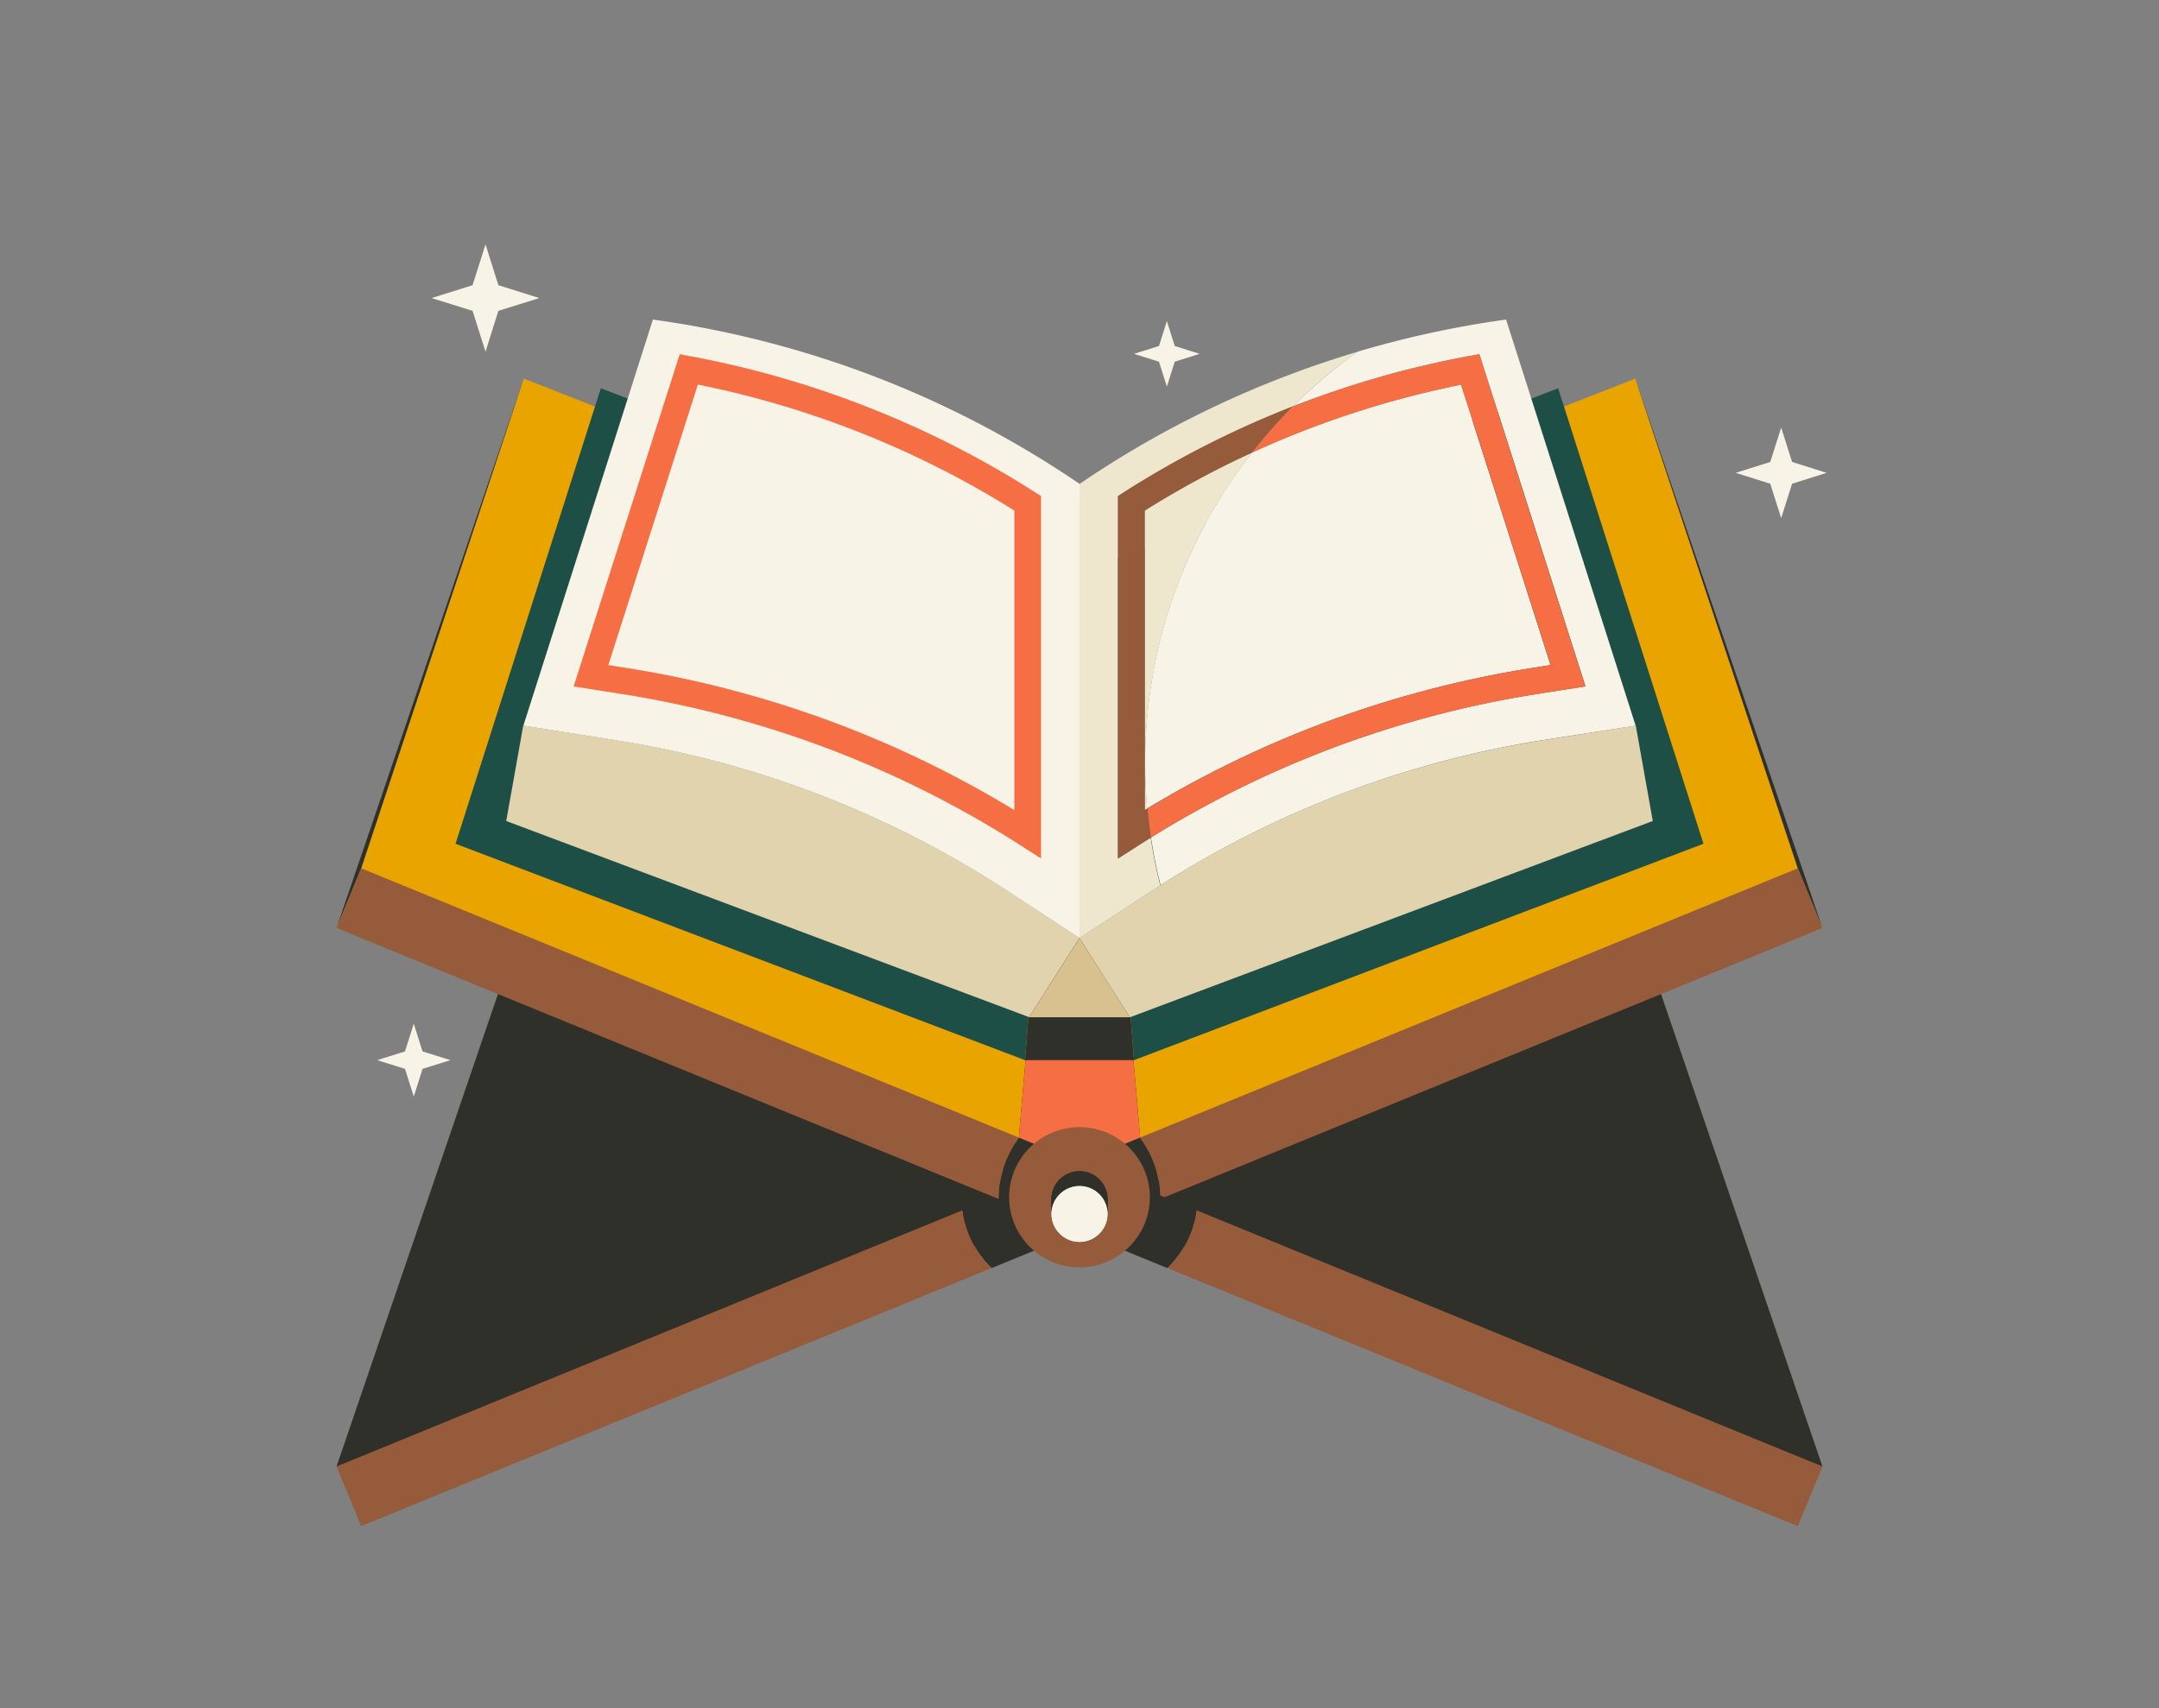 <svg width="139" height="110" fill="none" xmlns="http://www.w3.org/2000/svg"><rect width="100%" height="100%" fill="#808080" stroke="none"/><path d="M105.28 59.142H33.72L21.668 94.425 69.5 77.927l47.832 16.498-12.052-35.283z" fill="#2F302A"/><path d="M33.72 24.38 23.254 55.909l-1.586 3.843L65.322 76.34l3.344-38.271L33.72 24.38zm83.612 35.372-1.586-3.843-10.466-31.53-34.946 13.689 3.344 38.271 43.654-16.587z" fill="#E9A400"/><path d="m68.666 38.068-3.344 38.271 4.178 1.588 4.178-1.588-3.344-38.271h-1.668z" fill="#F56E44"/><path d="M117.332 59.752 105.28 24.38l10.466 31.529 1.586 3.843zM33.72 24.38 21.668 59.752l1.586-3.843 10.466-31.53z" fill="#2F302A"/><path d="M61.97 77.927 21.667 94.425l1.586 3.843 40.588-16.62a6.336 6.336 0 0 1-1.873-3.72zm12.714-.717 42.648-17.458-1.586-3.843-42.354 17.344a6.322 6.322 0 0 1 1.292 3.835v.123z" fill="#955B3B"/><path d="M74.684 77.088a6.322 6.322 0 0 0-1.292-3.835L61.97 77.927a6.3 6.3 0 0 0 1.88 3.721l10.834-4.437v-.123z" fill="#2F302A"/><path d="m77.03 77.927 40.302 16.498-1.586 3.843-40.588-16.62a6.335 6.335 0 0 0 1.873-3.72zm-12.714-.717L21.668 59.753l1.586-3.843 42.354 17.344a6.321 6.321 0 0 0-1.292 3.835v.123z" fill="#955B3B"/><path d="M64.316 77.088c0-1.44.483-2.768 1.292-3.835l11.422 4.674a6.3 6.3 0 0 1-1.88 3.721l-10.834-4.437v-.123z" fill="#2F302A"/><path d="M69.5 72.577c-2.502 0-4.53 2.02-4.53 4.511 0 2.492 2.028 4.512 4.53 4.512 2.502 0 4.53-2.02 4.53-4.512 0-2.491-2.028-4.51-4.53-4.51zm1.807 5.586c0 .994-.81 1.8-1.807 1.8a1.804 1.804 0 0 1-1.807-1.8v-.952c0-.994.81-1.8 1.807-1.8.998 0 1.807.806 1.807 1.8v.952z" fill="#955B3B"/><path d="M69.5 75.42c-.998 0-1.807.805-1.807 1.799v.952c0-.993.81-1.8 1.807-1.8.998 0 1.807.807 1.807 1.8v-.952c0-.994-.81-1.8-1.807-1.8z" fill="#2F302A"/><path d="M69.5 76.364c-.998 0-1.807.806-1.807 1.8 0 .993.81 1.799 1.807 1.799.998 0 1.807-.806 1.807-1.8 0-.993-.81-1.8-1.807-1.8z" fill="#F7F3E7"/><path d="M69.5 75.42c-.998 0-1.807.805-1.807 1.799v.952c0-.993.81-1.8 1.807-1.8.998 0 1.807.807 1.807 1.8v-.952c0-.994-.81-1.8-1.807-1.8z" fill="#2F302A"/><path d="M69.5 76.364c-.998 0-1.807.806-1.807 1.8 0 .993.81 1.799 1.807 1.799.998 0 1.807-.806 1.807-1.8 0-.993-.81-1.8-1.807-1.8z" fill="#F7F3E7"/><path d="m38.683 24.999-9.354 29.33 36.663 13.933 2.494-31.798-29.803-11.465zm61.634 0 9.354 29.33-36.663 13.933-2.494-31.798 29.803-11.465z" fill="#1E4F47"/><path d="M70.514 36.464h-2.028l-2.494 31.798h7.016l-2.494-31.798z" fill="#2F302A"/><path d="m39.697 47.668-6.01-.952-1.096 6.147 33.663 12.63 3.246-5.097-4.546-2.98a64.37 64.37 0 0 0-25.257-9.748z" fill="#E2D3AF"/><path d="M69.5 65.501v-5.097L66.254 65.5H69.5z" fill="#D8C18F"/><path d="M69.5 31.155a64.325 64.325 0 0 0-27.056-10.521l-.409-.057-8.34 26.147 6.01.952a64.306 64.306 0 0 1 25.257 9.756l4.546 2.98-.008-29.257z" fill="#F7F3E7"/><path d="m67.023 55.274-1.325-.847a66.939 66.939 0 0 0-11.954-6.058 67.11 67.11 0 0 0-13.655-3.673l-3.156-.497 6.828-21.39.744.138c7.8 1.449 15.453 4.47 22.125 8.745l.393.252v23.33zm-27.858-12.45 1.186.187a69.038 69.038 0 0 1 14.014 3.762 68.498 68.498 0 0 1 10.94 5.39v-19.29a61.083 61.083 0 0 0-20.375-8.11l-5.765 18.06z" fill="#F56E44"/><path d="m99.303 47.668 6.01-.952 1.096 6.147-33.663 12.638-3.246-5.097 4.546-2.98a64.26 64.26 0 0 1 25.257-9.756z" fill="#E2D3AF"/><path d="M69.5 65.501v-5.097l3.246 5.097H69.5z" fill="#D8C18F"/><path d="m98.64 43.01 1.186-.187-5.764-18.052a61.16 61.16 0 0 0-13.458 4.372 32.322 32.322 0 0 0-6.885 19.975c0 .993.05 1.978.13 2.947a69.297 69.297 0 0 1 10.761-5.284 69.497 69.497 0 0 1 14.03-3.77z" fill="#F7F3E7"/><path d="M80.612 29.143a59.394 59.394 0 0 0-6.917 3.738v19.29c.057-.032.114-.073.171-.106-.09-.969-.13-1.954-.13-2.947a32.316 32.316 0 0 1 6.876-19.975z" fill="#EFE6CE"/><path d="m73.302 54.427-1.325.847v-23.33l.393-.252a62.168 62.168 0 0 1 10.867-5.52 31.765 31.765 0 0 1 4.161-3.519 64.276 64.276 0 0 0-17.898 8.51v29.249l4.546-2.98c.22-.147.442-.285.654-.424a31.4 31.4 0 0 1-.613-3.07c-.262.155-.523.318-.785.489z" fill="#EFE6CE"/><path d="m105.305 46.724-8.34-26.147-.41.057a64.268 64.268 0 0 0-9.149 2.011 33.657 33.657 0 0 0-4.161 3.518 62.062 62.062 0 0 1 11.259-3.225l.744-.138 6.827 21.391-3.156.497a66.595 66.595 0 0 0-13.655 3.672 66.606 66.606 0 0 0-11.16 5.562c.155 1.042.36 2.06.613 3.07A64.436 64.436 0 0 1 99.31 47.66l5.994-.936z" fill="#F7F3E7"/><path d="M71.978 31.944v23.338l1.324-.847c.262-.171.523-.334.793-.497a34.484 34.484 0 0 1-.22-1.873 2.1 2.1 0 0 0-.172.106V32.873a60.082 60.082 0 0 1 6.917-3.738 33.655 33.655 0 0 1 2.625-2.972 62.158 62.158 0 0 0-10.867 5.52l-.4.261z" fill="#955B3B"/><path d="m94.07 24.77 5.765 18.053-1.186.188a69.04 69.04 0 0 0-14.014 3.762 68.593 68.593 0 0 0-10.76 5.284c.057.627.13 1.254.22 1.873a67.23 67.23 0 0 1 11.161-5.561 67.11 67.11 0 0 1 13.655-3.673l3.156-.497-6.827-21.39-.745.138a62.434 62.434 0 0 0-11.259 3.224 32.395 32.395 0 0 0-2.624 2.972 61.158 61.158 0 0 1 13.458-4.372z" fill="#F56E44"/><path d="m31.259 15.732.825 2.63 2.641.83-2.64.823-.826 2.63-.834-2.63-2.641-.822 2.64-.83.835-2.631zm83.416 11.799.703 2.215 2.224.7-2.224.7-.703 2.215-.703-2.215-2.224-.7 2.224-.7.703-2.215zM26.639 65.916l.564 1.784 1.799.562-1.799.561-.564 1.784-.564-1.784-1.79-.561 1.79-.562.564-1.784zm48.486-45.241.507 1.604 1.603.505-1.603.505-.507 1.604-.507-1.604-1.61-.505 1.61-.505.507-1.604z" fill="#F7F3E7"/></svg>